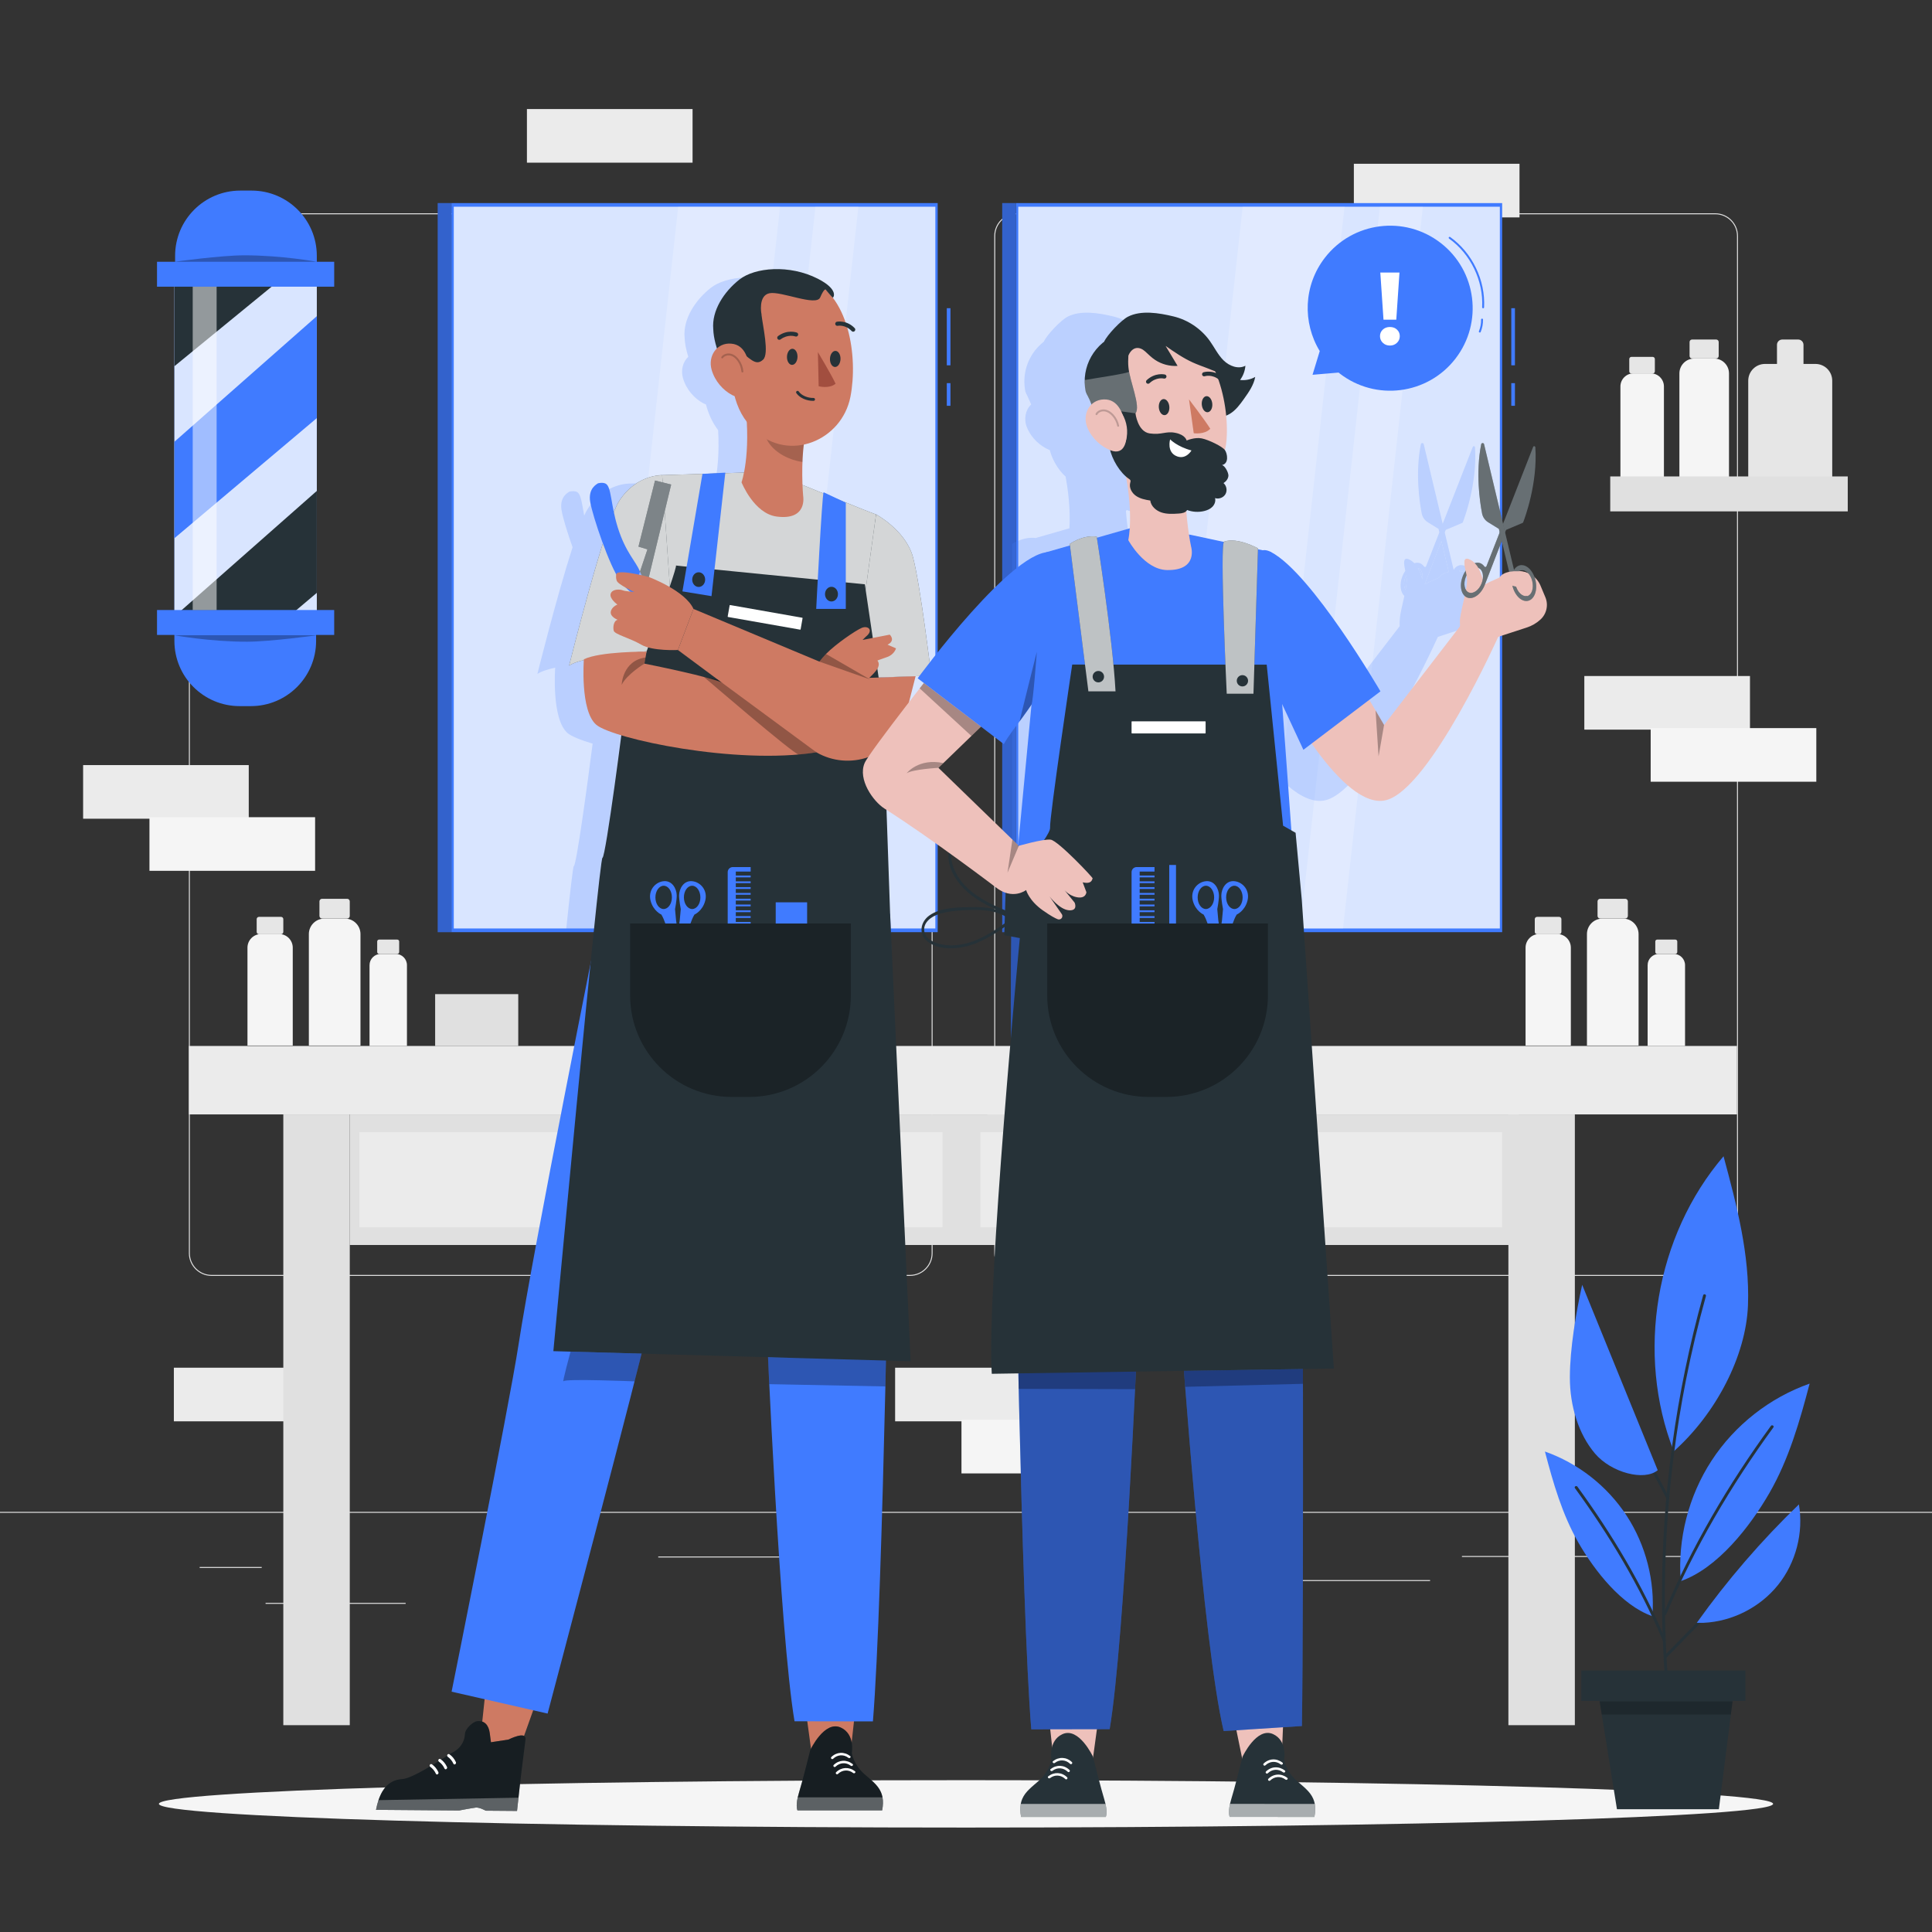 <?xml version="1.0" encoding="utf-8"?>
<!-- Generator: Adobe Illustrator 27.5.0, SVG Export Plug-In . SVG Version: 6.00 Build 0)  -->
<svg version="1.1" xmlns="http://www.w3.org/2000/svg" xmlns:xlink="http://www.w3.org/1999/xlink" x="0px" y="0px"
	 viewBox="0 0 500 500" style="enable-background:new 0 0 500 500;" xml:space="preserve">
<rect x="0" y="0" width="500" height="500" fill="#333333" stroke="none"/>
<g id="Background_complete">
	<g>
		<g>
			<g>
				<g>
					<g>
						<path style="fill:#E0E0E0;" d="M443.92,330.198H263.174c-3.232,0-5.862-2.63-5.862-5.862V61.062
							c0-3.232,2.63-5.862,5.862-5.862H443.92c3.232,0,5.862,2.629,5.862,5.862v263.273
							C449.783,327.568,447.153,330.198,443.92,330.198z M263.174,55.45c-3.095,0-5.612,2.518-5.612,5.612v263.273
							c0,3.095,2.518,5.612,5.612,5.612H443.92c3.095,0,5.612-2.518,5.612-5.612V61.062c0-3.094-2.518-5.612-5.612-5.612H263.174z"
							/>
					</g>
				</g>
				<g>
					<g>
						<path style="fill:#E0E0E0;" d="M235.493,330.198H54.746c-3.232,0-5.862-2.63-5.862-5.862V61.062
							c0-3.232,2.629-5.862,5.862-5.862h180.747c3.232,0,5.862,2.629,5.862,5.862v263.273
							C241.355,327.568,238.725,330.198,235.493,330.198z M54.746,55.45c-3.094,0-5.612,2.518-5.612,5.612v263.273
							c0,3.095,2.518,5.612,5.612,5.612h180.747c3.095,0,5.612-2.518,5.612-5.612V61.062c0-3.094-2.518-5.612-5.612-5.612H54.746z"
							/>
					</g>
				</g>
			</g>
			<g>
				<g>
					<rect x="0" y="391.267" style="fill:#E0E0E0;" width="500" height="0.25"/>
				</g>
			</g>
		</g>
		<rect x="51.672" y="405.531" style="fill:#E0E0E0;" width="16.06" height="0.25"/>
		<rect x="170.352" y="402.821" style="fill:#E0E0E0;" width="53.53" height="0.25"/>
		<rect x="68.732" y="414.821" style="fill:#E0E0E0;" width="36.25" height="0.25"/>
		<rect x="378.352" y="402.691" style="fill:#E0E0E0;" width="43.19" height="0.25"/>
		<rect x="430.452" y="402.691" style="fill:#E0E0E0;" width="6.33" height="0.25"/>
		<rect x="316.212" y="408.921" style="fill:#E0E0E0;" width="53.89" height="0.25"/>
	</g>
	<g>
		<path style="fill:#F5F5F5;" d="M424.016,270.593h-13.315l0,0v-28.848c0-2.217,1.797-4.013,4.013-4.013h5.335
			c2.216,0,4.013,1.797,4.013,4.013v28.848H424.016z"/>
		<path style="fill:#E6E6E6;" d="M420.617,237.719h-6.504c-0.372,0-0.673-0.301-0.673-0.673v-3.765c0-0.371,0.301-0.673,0.673-0.673
			h6.504c0.372,0,0.673,0.301,0.673,0.673v3.765C421.29,237.418,420.988,237.719,420.617,237.719z"/>
		<path style="fill:#F5F5F5;" d="M436.053,270.694h-9.649l0,0v-20.907c0-1.606,1.302-2.909,2.909-2.909h3.867
			c1.606,0,2.909,1.302,2.909,2.909v20.907H436.053z"/>
		<path style="fill:#E6E6E6;" d="M433.589,246.871h-4.713c-0.269,0-0.488-0.218-0.488-0.488v-2.729c0-0.269,0.218-0.488,0.488-0.488
			h4.713c0.269,0,0.488,0.218,0.488,0.488v2.729C434.077,246.652,433.859,246.871,433.589,246.871z"/>
		<g>
			<path style="fill:#F5F5F5;" d="M406.488,270.581h-11.674l0,0v-25.319c0-1.956,1.585-3.541,3.541-3.541h4.639
				c1.956,0,3.541,1.585,3.541,3.541v25.319H406.488z"/>
			<path style="fill:#E6E6E6;" d="M403.501,241.768h-5.713c-0.326,0-0.59-0.264-0.59-0.59v-3.305c0-0.326,0.264-0.59,0.59-0.59
				h5.713c0.326,0,0.59,0.264,0.59,0.59v3.305C404.092,241.504,403.827,241.768,403.501,241.768z"/>
		</g>
	</g>
	<g>
		<path style="fill:#F5F5F5;" d="M93.246,270.593H79.931l0,0v-28.848c0-2.217,1.797-4.013,4.013-4.013h5.335
			c2.216,0,4.013,1.797,4.013,4.013v28.848H93.246z"/>
		<path style="fill:#E6E6E6;" d="M89.847,237.719h-6.504c-0.372,0-0.673-0.301-0.673-0.673v-3.765c0-0.371,0.301-0.673,0.673-0.673
			h6.504c0.371,0,0.673,0.301,0.673,0.673v3.765C90.519,237.418,90.218,237.719,89.847,237.719z"/>
		<path style="fill:#F5F5F5;" d="M105.283,270.694h-9.649l0,0v-20.907c0-1.606,1.302-2.909,2.909-2.909h3.867
			c1.606,0,2.909,1.302,2.909,2.909v20.907H105.283z"/>
		<path style="fill:#E6E6E6;" d="M102.819,246.871h-4.713c-0.269,0-0.488-0.218-0.488-0.488v-2.729c0-0.269,0.218-0.488,0.488-0.488
			h4.713c0.269,0,0.488,0.218,0.488,0.488v2.729C103.307,246.652,103.089,246.871,102.819,246.871z"/>
		<g>
			<path style="fill:#F5F5F5;" d="M75.718,270.581H64.044l0,0v-25.319c0-1.956,1.585-3.541,3.541-3.541h4.639
				c1.956,0,3.541,1.585,3.541,3.541v25.319H75.718z"/>
			<path style="fill:#E6E6E6;" d="M72.731,241.768h-5.713c-0.326,0-0.59-0.264-0.59-0.59v-3.305c0-0.326,0.264-0.59,0.59-0.59h5.713
				c0.326,0,0.59,0.264,0.59,0.59v3.305C73.321,241.504,73.057,241.768,72.731,241.768z"/>
		</g>
		<rect x="112.614" y="257.278" style="fill:#E0E0E0;" width="21.509" height="13.417"/>
	</g>
	<g>
		<path style="fill:#F5F5F5;" d="M447.418,124.361h-12.792l0,0V96.645c0-2.13,1.726-3.856,3.856-3.856h5.126
			c2.129,0,3.856,1.726,3.856,3.856v27.715H447.418z"/>
		<path style="fill:#E6E6E6;" d="M444.152,92.778h-6.248c-0.357,0-0.646-0.289-0.646-0.646v-3.618c0-0.357,0.289-0.646,0.646-0.646
			h6.248c0.357,0,0.646,0.29,0.646,0.646v3.618C444.798,92.489,444.509,92.778,444.152,92.778z"/>
		<g>
			<path style="fill:#F5F5F5;" d="M430.578,124.349h-11.216l0,0v-24.325c0-1.879,1.523-3.402,3.402-3.402h4.457
				c1.879,0,3.402,1.523,3.402,3.402v24.325H430.578z"/>
			<path style="fill:#E6E6E6;" d="M427.709,96.668h-5.489c-0.313,0-0.567-0.254-0.567-0.567v-3.175c0-0.313,0.254-0.567,0.567-0.567
				h5.489c0.313,0,0.567,0.254,0.567,0.567v3.175C428.276,96.414,428.022,96.668,427.709,96.668z"/>
		</g>
		<path style="fill:#E6E6E6;" d="M474.17,124.361h-21.728l0,0V98.528c0-2.399,1.944-4.343,4.343-4.343h13.053
			c2.399,0,4.343,1.944,4.343,4.343v25.833H474.17z"/>
		<path style="fill:#E6E6E6;" d="M466.742,97.394h-6.861l0,0V89.24c0-0.758,0.614-1.372,1.372-1.372h4.117
			c0.758,0,1.372,0.614,1.372,1.372V97.394L466.742,97.394z"/>
		<rect x="416.729" y="123.299" style="fill:#E0E0E0;" width="61.469" height="9.045"/>
	</g>
	<g>
		<rect x="255.518" y="278.121" style="fill:#F5F5F5;" width="42.868" height="13.877"/>
	</g>
	<g>
		<rect x="21.51" y="198.007" style="fill:#EBEBEB;" width="42.868" height="13.877"/>
		<rect x="38.68" y="211.488" style="fill:#F5F5F5;" width="42.868" height="13.877"/>
	</g>
	<g>
		<rect x="410.023" y="174.952" style="fill:#EBEBEB;" width="42.868" height="13.877"/>
		<rect x="427.193" y="188.433" style="fill:#F5F5F5;" width="42.868" height="13.877"/>
	</g>
	<g>
		<rect x="231.657" y="353.961" style="fill:#EBEBEB;" width="42.868" height="13.877"/>
		<rect x="248.827" y="367.442" style="fill:#F5F5F5;" width="42.868" height="13.877"/>
	</g>
	<g>
		<rect x="44.994" y="353.961" style="fill:#EBEBEB;" width="42.868" height="13.877"/>
	</g>
	<g>
		<rect x="136.368" y="28.222" style="fill:#EBEBEB;" width="42.868" height="13.877"/>
	</g>
	<g>
		<rect x="350.379" y="42.385" style="fill:#EBEBEB;" width="42.868" height="13.877"/>
	</g>
	<rect x="48.884" y="270.694" style="fill:#EBEBEB;" width="400.648" height="17.714"/>
	<rect x="73.321" y="288.408" style="fill:#E0E0E0;" width="17.198" height="158.068"/>
	<rect x="390.372" y="288.408" style="fill:#E0E0E0;" width="17.198" height="158.068"/>
	<rect x="90.519" y="288.408" style="fill:#E0E0E0;" width="302.525" height="33.796"/>
	<rect x="92.997" y="293.008" style="fill:#EBEBEB;" width="150.94" height="24.596"/>
	<rect x="253.724" y="293.008" style="fill:#EBEBEB;" width="135.033" height="24.596"/>
</g>
<g id="Background_simple" style="display:none;">
	<g style="display:inline;">
		<path style="fill:#407BFF;" d="M418.689,252.897c-2.828-17.203-10.703-34.28-24.1-50.034
			c-15.791-18.568-41.251-38.424-77.181-36.679c-66.332,3.221-71.812,48.326-114.955,35.126
			c-48.869-14.952-107.981-13.637-128.589,30.71C34.72,316.251,205.403,438.746,307.488,418.567
			C371.042,406.005,433.704,344.242,418.689,252.897z"/>
		<path style="opacity:0.9;fill:#FFFFFF;" d="M418.689,252.897c-2.828-17.203-10.703-34.28-24.1-50.034
			c-15.791-18.568-41.251-38.424-77.181-36.679c-66.332,3.221-71.812,48.326-114.955,35.126
			c-48.869-14.952-107.981-13.637-128.589,30.71C34.72,316.251,205.403,438.746,307.488,418.567
			C371.042,406.005,433.704,344.242,418.689,252.897z"/>
	</g>
</g>
<g id="Shadow">
	<g>
		<g>
			<path style="fill:#F5F5F5;" d="M458.875,466.838c0,3.387-93.517,6.132-208.875,6.132s-208.875-2.745-208.875-6.132
				c0-3.387,93.516-6.132,208.875-6.132S458.875,463.451,458.875,466.838z"/>
		</g>
	</g>
</g>
<g id="Plant">
	<g>
		<g>
			<g>
				<path style="fill:#407BFF;" d="M446.052,299.24c-17.616,20.607-22.762,51.109-12.879,76.354
					c10.98-9.8,18.712-24.737,19.201-37.802C452.864,324.726,449.444,311.866,446.052,299.24z"/>
			</g>
			<g>
				<path style="fill:#407BFF;" d="M442.979,377.975c-5.978,9.159-8.839,20.312-8.008,31.218
					c9.523-3.316,17.919-14.073,22.952-22.811c5.033-8.738,7.848-18.552,10.408-28.306
					C458.014,361.706,448.956,368.816,442.979,377.975z"/>
			</g>
			<g>
				<g>
					<path style="fill:#263238;" d="M440.77,335.222c-7.087,25.468-10.694,51.888-10.661,78.326
						c0.009,7.475,0.313,14.947,0.897,22.398c0.038,0.478,0.788,0.482,0.75,0c-2.06-26.291-0.538-52.839,4.556-78.716
						c1.444-7.334,3.177-14.608,5.181-21.81C441.623,334.956,440.899,334.757,440.77,335.222L440.77,335.222z"/>
				</g>
			</g>
			<g>
				<g>
					<path style="fill:#263238;" d="M431.229,417.812c7.23-17.211,16.735-33.333,27.721-48.403c0.285-0.391-0.366-0.765-0.648-0.379
						c-11.028,15.128-20.539,31.307-27.797,48.582C430.319,418.057,431.044,418.251,431.229,417.812L431.229,417.812z"/>
				</g>
			</g>
			<g>
				<path style="fill:#407BFF;" d="M420.963,392.246c4.984,7.637,7.37,16.937,6.678,26.03c-7.941-2.765-14.941-11.734-19.138-19.02
					c-4.197-7.286-6.544-15.47-8.679-23.602C408.426,378.681,415.978,384.609,420.963,392.246z"/>
			</g>
			<g>
				<g>
					<path style="fill:#263238;" d="M431.014,424.299c-5.932-14.111-13.769-27.19-22.774-39.543
						c-0.282-0.386-0.933-0.012-0.648,0.379c8.963,12.296,16.794,25.317,22.698,39.364
						C430.475,424.937,431.201,424.744,431.014,424.299L431.014,424.299z"/>
				</g>
			</g>
			<g>
				<g>
					<path style="fill:#263238;" d="M431.289,428.998c11.206-11.529,22.648-22.825,33.854-34.355c0.337-0.346-0.193-0.877-0.53-0.53
						c-11.206,11.529-22.648,22.825-33.854,34.355C430.422,428.814,430.951,429.345,431.289,428.998L431.289,428.998z"/>
				</g>
			</g>
			<g>
				<path style="fill:#407BFF;" d="M465.555,389.338c-9.722,9.376-18.58,19.648-26.425,30.644l1.779,0
					c7.4-0.347,14.583-3.998,19.226-9.77C464.778,404.439,466.803,396.64,465.555,389.338z"/>
			</g>
			<g>
				<g>
					<g>
						<path style="fill:#263238;" d="M419.522,366.983c4.174,6.827,8.108,13.798,11.793,20.901c0.222,0.429,0.87,0.05,0.648-0.378
							c-3.685-7.103-7.618-14.074-11.792-20.901C419.918,366.194,419.27,366.57,419.522,366.983L419.522,366.983z"/>
					</g>
				</g>
				<g>
					<path style="fill:#407BFF;" d="M409.466,332.508c-1.592,7.161-3.171,16.473-3.187,23.93
						c-0.016,7.457,2.259,14.733,6.496,19.729c4.237,4.997,12.791,7.185,16.239,4.326L409.466,332.508z"/>
				</g>
			</g>
		</g>
		<rect x="409.248" y="432.318" style="fill:#263238;" width="42.471" height="7.871"/>
		<polygon style="fill:#263238;" points="444.84,468.23 418.468,468.23 413.675,438.385 448.626,438.385 		"/>
		<polygon style="opacity:0.2;" points="413.988,440.335 448.379,440.335 447.951,443.714 414.531,443.714 		"/>
	</g>
</g>
<g id="Mirror_2">
	<g>
		<g>
			<g id="freepik--Mirror--inject-2_00000129884905859828126260000017427637647726550174_">
				<rect x="391.12" y="99.159" style="fill:#407BFF;" width="0.945" height="5.858"/>
				<rect x="391.12" y="79.762" style="fill:#407BFF;" width="0.945" height="14.783"/>
				<rect x="262.917" y="52.559" style="fill:#407BFF;" width="125.84" height="188.684"/>
				<rect x="259.373" y="52.559" style="fill:#407BFF;" width="3.544" height="188.684"/>
				<rect x="259.373" y="52.559" style="opacity:0.2;enable-background:new    ;" width="3.544" height="188.684"/>
				<rect x="263.525" y="53.499" style="opacity:0.8;fill:#FFFFFF;enable-background:new    ;" width="124.632" height="186.788"/>
				<polygon style="opacity:0.2;fill:#FFFFFF;enable-background:new    ;" points="327.307,240.288 300.954,240.288 321.607,53.499 
					347.97,53.499 				"/>
				<polygon style="opacity:0.2;fill:#FFFFFF;enable-background:new    ;" points="347.582,240.288 336.466,240.288 357.129,53.499 
					368.245,53.499 				"/>
			</g>
		</g>
		<g style="opacity:0.2;">
			<path style="fill:#407BFF;" d="M367.012,147.001c-0.024-0.009-0.05-0.008-0.074-0.016c0.082,0.15,0.178,0.291,0.245,0.451
				l-0.005,0.004c0.382,0.749,0.691,1.583,0.927,2.453C368.314,148.543,367.914,147.35,367.012,147.001z"/>
			<path style="fill:#407BFF;" d="M368.686,151.251c0.906-0.531,1.539-0.787,1.539-0.787l2.232-1.001
				c0.472-0.769,1.384-1.228,2.482-1.455l-1.904-7.994L368.686,151.251z"/>
			<path style="fill:#407BFF;" d="M377.991,147.603c-0.17,0.04-0.324,0.118-0.469,0.214c0.796,0.011,1.576,0.179,2.299,0.487
				C379.272,147.739,378.613,147.456,377.991,147.603z"/>
			<path style="fill:#407BFF;" d="M363.93,148.897c-0.077,0.151-0.154,0.301-0.218,0.465c-0.488,1.251-0.43,2.514,0.054,3.299
				c0.171-0.959,0.286-1.875,0.287-2.683c-0.002-0.33-0.042-0.657-0.106-0.981C363.942,148.963,363.937,148.931,363.93,148.897z"/>
			<path style="fill:#407BFF;" d="M383.024,151.474c-0.358-0.823-0.879-1.523-1.504-2.088c-0.746-2.089-2.312-3.425-3.842-3.083
				c-0.633,0.172-1.165,0.599-1.47,1.179l-2.31-9.694l0.208-0.539c0.029-0.075,0.087-0.135,0.161-0.166l4.15-1.752
				c0.074-0.031,0.13-0.087,0.16-0.162c0.429-1.103,3.773-10.05,3.151-19.415c-0.021-0.317-0.457-0.388-0.573-0.092l-7.787,19.899
				l-4.909-20.603c-0.094-0.396-0.666-0.385-0.745,0.015c-1.454,7.384-0.373,14.791,0.222,17.893
				c0.182,0.949,0.749,1.778,1.57,2.286l2.783,1.721l0.214,0.899l-3.433,8.774c-0.089,0.227-0.397,0.267-0.533,0.066
				c-0.251-0.372-0.605-0.668-1.026-0.849c-0.458-0.185-0.96-0.161-1.466,0.001c-0.035-0.034-0.077-0.06-0.113-0.093
				c-0.476-0.473-1.009-0.836-1.621-1.009c0,0,0,0,0,0c-0.112-0.032-0.209-0.044-0.297-0.045c-0.031-0.001-0.056,0.006-0.084,0.009
				c-0.052,0.006-0.102,0.014-0.145,0.031c-0.03,0.011-0.057,0.026-0.083,0.043c-0.031,0.02-0.06,0.044-0.086,0.071
				c-0.025,0.025-0.049,0.051-0.07,0.082c-0.017,0.026-0.03,0.057-0.043,0.086c-0.078,0.165-0.115,0.384-0.117,0.646
				c0,0.004,0,0.007,0,0.011c0,0.093,0.004,0.192,0.01,0.295c0.001,0.012,0.001,0.025,0.002,0.037
				c0.008,0.105,0.018,0.213,0.032,0.325c0,0.003,0.001,0.006,0.001,0.01c0.057,0.454,0.156,0.957,0.261,1.458
				c-0.285,0.423-0.544,0.887-0.746,1.401c-0.809,2.065-0.553,4.139,0.507,5.104c-0.472,2.166-1.059,4.356-1.167,5.893
				c-0.069,0.612-0.086,1.255-0.039,1.931l-19.672,25.576c0,0-0.869-1.494-2.185-3.734l-0.016-0.027v0
				c-0.487-0.829-1.034-1.758-1.622-2.753l2.885-2.189c0,0-17.742-30.492-28.294-36.041c-0.841-0.442-1.543-0.572-2.132-0.458
				l-1.442-0.31l0.009-0.276c0,0-5.104-2.85-8.448-1.68c-0.03,0.011-0.058,0.061-0.084,0.124l-8.711-1.871l-0.449-0.048
				c-0.28-1.843-0.543-4.017-0.696-6.136c0.07-0.076,0.154-0.137,0.206-0.233c1.404,0.522,2.964,0.615,4.42,0.263
				c0.792-0.192,1.574-0.526,2.142-1.111c0.568-0.584,0.889-1.451,0.673-2.237c0.991,0.333,2.188-0.125,2.702-1.036
				c0.514-0.911,0.289-2.172-0.509-2.848c0.663-0.418,1.204-1.099,1.267-1.88c0.063-0.781-0.905-2.662-1.679-2.782
				c1.878-0.37,1.421-2.971,0.772-3.889c-0.001-0.001-0.003-0.003-0.003-0.004c0.206-0.838,0.355-1.703,0.424-2.598
				c0.148-1.94,0.124-4.087-0.091-6.312c0.316-0.13,0.627-0.274,0.924-0.449c1.567-0.927,2.669-2.454,3.725-3.938
				c1.231-1.73,2.495-3.536,2.867-5.627c-1.175,0.674-2.572,0.955-3.916,0.787c0.793-1.065,1.276-2.357,1.376-3.681
				c-1.835,0.976-4.176,0.078-5.652-1.384c-1.477-1.462-2.376-3.395-3.59-5.082c-2.245-3.121-5.634-5.399-9.372-6.298
				c-3.738-0.899-8.38-1.678-11.799,0.081c-1.695,0.872-5.37,4.702-6.135,6.448l0.008,0.011c-3.425,2.647-5.358,6.887-5.002,11.309
				c0.004,0.048,0.005,0.094,0.009,0.142c0.044,0.48,0.106,0.961,0.205,1.442v0c0.132,0.364,0.305,0.739,0.513,1.122
				c0.465,1.026,0.918,2.044,0.953,2.122c0.014,0.035,0.027,0.068,0.041,0.103c-1.486,1.423-1.978,3.787-1.088,5.957
				c1.173,2.861,3.543,4.908,5.91,5.87c0.61,2.408,2.173,5.155,4.083,6.827c1.131,6.137,1.165,10.678,0.983,13.411l-8.748,2.505
				c-2.61-0.354-5.021,0.884-6.068,1.529v99.732h59.865l-0.519-7.585l-1.604-17.386l-1.091-0.62l-2.378-32.648l5.487,11.787
				l2.129-1.615c5.586,7.941,13.141,16.297,19.362,14.622c10.782-2.903,27.178-38.391,28.931-42.244
				c0.013-0.004,0.027-0.006,0.041-0.011l7.323-2.389c1.32-0.423,2.533-1.126,3.555-2.062c1.628-1.484,2.131-3.839,1.251-5.859
				L383.024,151.474z M363.767,152.661c-0.484-0.785-0.542-2.049-0.054-3.299c0.064-0.163,0.141-0.314,0.218-0.465
				c0.006,0.035,0.011,0.066,0.017,0.1c0.064,0.323,0.104,0.651,0.106,0.981C364.053,150.786,363.938,151.702,363.767,152.661z
				 M368.105,149.892c-0.237-0.87-0.545-1.704-0.927-2.453l0.005-0.004c-0.066-0.16-0.163-0.3-0.245-0.451
				c0.024,0.008,0.05,0.007,0.074,0.016C367.914,147.35,368.314,148.543,368.105,149.892z M372.458,149.463l-2.232,1.001
				c0,0-0.633,0.256-1.539,0.787l4.349-11.237l1.904,7.994C373.842,148.235,372.93,148.694,372.458,149.463z M377.523,147.816
				c0.145-0.096,0.299-0.173,0.469-0.214c0.622-0.147,1.281,0.137,1.831,0.701C379.099,147.995,378.319,147.827,377.523,147.816z"/>
		</g>
	</g>
</g>
<g id="Mirror_1">
	<g>
		<g>
			<g id="freepik--Mirror--inject-2">
				<rect x="245.032" y="99.159" style="fill:#407BFF;" width="0.945" height="5.858"/>
				<rect x="245.032" y="79.762" style="fill:#407BFF;" width="0.945" height="14.783"/>
				<rect x="116.829" y="52.559" style="fill:#407BFF;" width="125.84" height="188.684"/>
				<rect x="113.285" y="52.559" style="fill:#407BFF;" width="3.544" height="188.684"/>
				<rect x="113.285" y="52.559" style="opacity:0.2;enable-background:new    ;" width="3.544" height="188.684"/>
				<rect x="117.437" y="53.499" style="opacity:0.8;fill:#FFFFFF;enable-background:new    ;" width="124.632" height="186.788"/>
				<polygon style="opacity:0.2;fill:#FFFFFF;enable-background:new    ;" points="181.219,240.288 154.866,240.288 175.519,53.499 
					201.882,53.499 				"/>
				<polygon style="opacity:0.2;fill:#FFFFFF;enable-background:new    ;" points="201.494,240.288 190.378,240.288 211.041,53.499 
					222.157,53.499 				"/>
			</g>
		</g>
		<g>
			<path style="fill:none;" d="M219.977,177.499l9.564-0.332l-0.182,0.714c0.194-0.249,0.386-0.494,0.571-0.731l-9.957,0.318
				L219.977,177.499z"/>
			<path style="fill:none;" d="M206.238,77.092c0,0-0.008-0.006-0.023-0.011c0.022,0.021,0.044,0.041,0.066,0.062
				C206.256,77.113,206.238,77.092,206.238,77.092z"/>
			<path style="opacity:0.2;fill:#407BFF;" d="M222.083,213.835l11.659-41.544c0,0-0.234,0.297-0.634,0.805
				c-0.899-7.093-2.856-21.764-4.289-26.885c-1.917-6.854-9.509-10.933-9.509-10.933c-0.051,0.053-4.094-1.558-8.418-3.303
				l-5.161-2.421c-0.02,0.037-0.042,0.141-0.066,0.304c-2.932-1.191-5.171-2.105-5.171-2.105l-0.224-0.05
				c-0.077-1.994-0.092-4.406,0.019-6.72c0.008-0.112,0.014-0.218,0.014-0.312c0.058-1.08,0.144-2.132,0.265-3.1
				c0.006-0.041,0.011-0.081,0.017-0.122c0.011-0.082,0.023-0.16,0.035-0.241c5.748-1.215,10.79-5.867,12.059-12.371
				c1.004-5.143,0.931-11.916-0.82-17.884c0.378,0.207,0.768,0.489,1.147,0.884c0.129,0.135,0.312,0.187,0.484,0.154
				c0.101-0.019,0.197-0.066,0.276-0.144c0.215-0.208,0.223-0.55,0.018-0.764c-0.781-0.814-1.616-1.25-2.357-1.479
				c-0.813-2.358-1.906-4.554-3.324-6.425c0.001,0.001,0.004,0.003,0.005,0.004c0.168,0.064,1.663-2.066-3.855-4.884
				c-7.351-3.753-16.319-2.949-20.32,0.213c-4.001,3.162-7.192,8.04-6.756,12.851c0.05,1.538,0.405,3.234,0.953,4.97
				c-1.374,1.291-1.973,3.394-1.392,5.47c0.847,3.028,3.02,5.369,5.301,6.583c0.231,0.123,0.451,0.216,0.664,0.29
				c0.667,2.48,1.627,4.652,3.15,6.641c0.346,6.208-0.22,10.617-0.724,13.142l-4.849,0.151l0.015-0.131l-5.916,0.315l-11.222,0.349
				c0,0-6.482-0.322-11.023,6.506c-0.287,0.432-0.604,1.038-0.943,1.781c-0.614-3.278-0.831-5.584-1.879-6.115
				c-0.812-0.411-1.992-0.069-1.992-0.069c-0.257,0.23-2.594,1.241-1.979,4.859c0.293,1.723,1.43,5.562,2.842,9.523
				c-4.165,12.895-9.104,32.791-9.104,32.791c0.88-0.622,2.539-1.165,4.611-1.638c-0.005,0.06-1.022,13.398,3.237,16.967
				c0.943,0.79,3.232,1.742,6.448,2.709c-1.343,10.532-4.235,31.695-4.876,31.695c-0.189,0-0.93,6.406-1.968,16.347h76.5
				l-0.085-1.851L222.083,213.835z M206.238,77.092c0,0,0.018,0.021,0.042,0.051c-0.022-0.021-0.044-0.041-0.065-0.062
				C206.23,77.085,206.238,77.092,206.238,77.092z"/>
		</g>
	</g>
</g>
<g id="Barber_Shop_Pole">
	<g>
		<g>
			<rect x="45.134" y="70.969" style="fill:#407BFF;" width="36.856" height="88.658"/>
			<rect x="45.134" y="70.969" style="opacity:0.8;fill:#FFFFFF;" width="36.856" height="88.658"/>
			<polygon style="fill:#263238;" points="61.551,55.334 45.134,69.813 45.134,94.78 81.523,65.002 			"/>
			<rect x="40.634" y="67.745" style="fill:#407BFF;" width="45.856" height="6.449"/>
			<path style="fill:#407BFF;" d="M81.99,70.969H45.318V66.2c0-9.32,7.556-16.876,16.876-16.876h2.921
				c9.32,0,16.876,7.556,16.876,16.876V70.969z"/>
			<polygon style="fill:#407BFF;" points="81.99,81.825 45.134,114.33 45.134,139.298 81.99,108.206 			"/>
			<polygon style="fill:#263238;" points="45.134,159.555 45.379,164.14 67.878,165.336 81.99,153.431 81.99,127.05 			"/>
			<g>
				
					<rect x="40.634" y="157.873" transform="matrix(-1 -1.224647e-16 1.224647e-16 -1 127.124 322.194)" style="fill:#407BFF;" width="45.856" height="6.449"/>
				<path style="fill:#407BFF;" d="M45.134,161.097h36.673v4.77c0,9.32-7.556,16.876-16.876,16.876H62.01
					c-9.32,0-16.876-7.556-16.876-16.876V161.097z"/>
			</g>
			<path style="opacity:0.3;" d="M45.134,164.406H81.99c0,0-11.999,1.663-18.029,1.67C54.275,166.089,45.134,164.406,45.134,164.406
				z"/>
			<path style="opacity:0.3;" d="M81.99,67.745H45.134c0,0,11.998-1.663,18.029-1.67C72.849,66.063,81.99,67.745,81.99,67.745z"/>
			<rect x="49.876" y="74.194" style="opacity:0.5;fill:#FFFFFF;" width="6.186" height="83.679"/>
		</g>
	</g>
</g>
<g id="Speech_Bubble">
	<g>
		<g>
			<g>
				<g>
					<path style="fill:#407BFF;" d="M372.84,62.874c-9.328-7.218-22.74-5.507-29.957,3.82c-5.572,7.201-5.802,16.826-1.335,24.166
						l-1.866,6.136l6.752-0.576c0.093,0.074,0.174,0.158,0.269,0.231c9.327,7.218,22.74,5.507,29.957-3.82
						C383.878,83.503,382.168,70.091,372.84,62.874z"/>
					
						<path style="fill:none;stroke:#407BFF;stroke-width:0.5;stroke-linecap:round;stroke-linejoin:round;stroke-miterlimit:10;" d="
						M375.166,61.545c5.648,4.038,9.029,11.056,8.665,17.99"/>
					
						<path style="fill:none;stroke:#407BFF;stroke-width:0.5;stroke-linecap:round;stroke-linejoin:round;stroke-miterlimit:10;" d="
						M383.552,82.709c0.023,1.059-0.175,2.122-0.579,3.101"/>
				</g>
			</g>
		</g>
		<g>
			<path style="fill:#FFFFFF;" d="M357.876,88.721c-0.489-0.471-0.734-1.044-0.734-1.721c0-0.676,0.24-1.241,0.721-1.694
				c0.48-0.454,1.094-0.68,1.841-0.68s1.361,0.227,1.841,0.68c0.48,0.454,0.72,1.018,0.72,1.694c0,0.676-0.245,1.25-0.734,1.721
				c-0.489,0.472-1.098,0.707-1.827,0.707C358.974,89.428,358.365,89.193,357.876,88.721z M357.223,70.54h4.962l-0.827,12.192
				h-3.308L357.223,70.54z"/>
		</g>
	</g>
</g>
<g id="Character_1">
	<g>
		<g>
			<g>
				<g>
					<g>
						<polygon style="fill:#CE7A63;" points="142.695,429.424 132.842,457.048 123.912,454.05 126.993,424.893 						"/>
					</g>
				</g>
			</g>
		</g>
		<g>
			<g>
				<g>
					<g>
						<g>
							<g>
								<g>
									<g>
										<g>
											<g>
												<g>
													<g>
														<path style="fill:#263238;" d="M133.805,468.669l-8.097-0.063c0,0-1.631-0.917-2.593-0.804
															c-0.959,0.115-4.299,0.749-4.299,0.749l-21.502-0.168c0.178-0.935,0.397-1.767,0.644-2.504
															c0.301-0.899,0.649-1.66,1.034-2.303c1.349-2.248,3.172-3.037,5.15-3.151c3.012-0.173,12.535-6.668,12.535-6.668
															s3.446-1.222,3.66-5.022c0.081-1.425,2.119-3.148,3.084-3.284c1.968-0.28,3.053,1.023,3.324,3.067l0.313,2.375
															l4.547-0.699c0,0,4.638-2.379,4.396-0.035c-0.138,1.338-0.958,7.297-1.479,12.024
															c-0.122,1.102-0.236,2.145-0.337,3.059l-0.002,0.001C133.961,467.274,133.805,468.669,133.805,468.669z"/>
													</g>
												</g>
											</g>
										</g>
									</g>
								</g>
								<g style="opacity:0.4;">
									<g>
										<g>
											<g>
												<g>
													<g>
														<path d="M133.805,468.669l-8.097-0.063c0,0-1.631-0.917-2.593-0.804c-0.959,0.115-4.299,0.749-4.299,0.749
															l-21.502-0.168c0.178-0.935,0.397-1.767,0.644-2.504c0.301-0.899,0.649-1.66,1.034-2.303
															c1.349-2.248,3.172-3.037,5.15-3.151c3.012-0.173,12.535-6.668,12.535-6.668s3.446-1.222,3.66-5.022
															c0.081-1.425,2.119-3.148,3.084-3.284c1.968-0.28,3.053,1.023,3.324,3.067l0.313,2.375l4.547-0.699
															c0,0,4.638-2.379,4.396-0.035c-0.138,1.338-0.958,7.297-1.479,12.024c-0.122,1.102-0.236,2.145-0.337,3.059
															l-0.002,0.001C133.961,467.274,133.805,468.669,133.805,468.669z"/>
													</g>
												</g>
											</g>
										</g>
									</g>
								</g>
								<g style="opacity:0.3;">
									<path style="fill:#FFFFFF;" d="M97.315,468.383l21.502,0.168c0,0,3.34-0.634,4.299-0.749
										c0.962-0.113,2.593,0.804,2.593,0.804l8.097,0.063c0,0,0.156-1.395,0.379-3.426l-36.225,0.635
										C97.712,466.617,97.493,467.448,97.315,468.383z"/>
								</g>
								<g>
									<g>
										<g>
											<g>
												<path style="fill:#FFFFFF;" d="M111.309,456.648c0.13-0.131,0.33-0.144,0.481-0.038
													c0.689,0.483,1.266,1.162,1.656,2.011c0.205,0.448-0.425,0.873-0.632,0.421c-0.346-0.755-0.851-1.355-1.453-1.779
													c-0.201-0.142-0.232-0.435-0.057-0.61C111.305,456.652,111.307,456.65,111.309,456.648z"/>
											</g>
										</g>
									</g>
								</g>
								<g>
									<g>
										<g>
											<g>
												<path style="fill:#FFFFFF;" d="M113.542,455.306c0.13-0.131,0.33-0.143,0.481-0.038
													c0.689,0.483,1.266,1.162,1.656,2.012c0.205,0.448-0.425,0.873-0.632,0.421c-0.346-0.755-0.851-1.355-1.453-1.779
													c-0.201-0.142-0.232-0.435-0.057-0.61C113.538,455.309,113.54,455.307,113.542,455.306z"/>
											</g>
										</g>
									</g>
								</g>
								<g>
									<g>
										<g>
											<g>
												<path style="fill:#FFFFFF;" d="M115.844,454.054c0.13-0.131,0.331-0.144,0.481-0.038
													c0.689,0.483,1.266,1.163,1.655,2.012c0.205,0.448-0.425,0.873-0.632,0.421c-0.346-0.755-0.851-1.355-1.453-1.779
													c-0.201-0.142-0.232-0.435-0.058-0.61C115.84,454.057,115.842,454.056,115.844,454.054z"/>
											</g>
										</g>
									</g>
								</g>
							</g>
						</g>
					</g>
				</g>
			</g>
		</g>
		<g>
			<g>
				<g>
					<g>
						<g>
							<polygon style="fill:#CE7A63;" points="206.065,424.504 210.162,454.566 219.959,455.061 223.132,426.08 							"/>
						</g>
					</g>
				</g>
			</g>
			<g>
				<g>
					<g>
						<path style="fill:#263238;" d="M228.301,468.523h-21.914c0,0-0.478-0.92,0.068-3.371c0.083-0.382,0.192-0.801,0.334-1.259
							c0.008-0.023,0.013-0.046,0.02-0.069c0.205-0.678,0.44-1.512,0.69-2.412c1.004-3.669,2.185-8.463,2.185-8.463
							s3.646-7.806,7.911-5.856c3.742,1.709,2.855,6.602,2.855,6.602s0.367,2.872,3.204,5.406c1.755,1.565,3.499,2.777,4.339,4.723
							c0.157,0.364,0.281,0.751,0.369,1.171c0.01,0.051,0.02,0.104,0.028,0.157C228.564,466.09,228.554,467.19,228.301,468.523z"/>
					</g>
				</g>
			</g>
			<g style="opacity:0.4;">
				<g>
					<g>
						<path d="M228.301,468.523h-21.914c0,0-0.478-0.92,0.068-3.371c0.083-0.382,0.192-0.801,0.334-1.259
							c0.008-0.023,0.013-0.046,0.02-0.069c0.205-0.678,0.44-1.512,0.69-2.412c1.004-3.669,2.185-8.463,2.185-8.463
							s3.646-7.806,7.911-5.856c3.742,1.709,2.855,6.602,2.855,6.602s0.367,2.872,3.204,5.406c1.755,1.565,3.499,2.777,4.339,4.723
							c0.157,0.364,0.281,0.751,0.369,1.171c0.01,0.051,0.02,0.104,0.028,0.157C228.564,466.09,228.554,467.19,228.301,468.523z"/>
					</g>
				</g>
			</g>
			<g style="opacity:0.3;">
				<path style="fill:#FFFFFF;" d="M206.455,465.152c-0.546,2.45-0.068,3.371-0.068,3.371h21.914
					c0.253-1.332,0.263-2.432,0.089-3.371H206.455z"/>
			</g>
			<g>
				<g>
					<g>
						<g>
							<path style="fill:#FFFFFF;" d="M219.568,454.924c-1.233-0.96-2.85-0.836-3.958,0.245c-0.298,0.291-0.756-0.166-0.457-0.457
								c1.384-1.349,3.359-1.425,4.873-0.245C220.353,454.723,219.892,455.178,219.568,454.924L219.568,454.924z"/>
						</g>
					</g>
				</g>
			</g>
			<g>
				<g>
					<g>
						<g>
							<path style="fill:#FFFFFF;" d="M220.186,456.971c-1.233-0.96-2.85-0.836-3.958,0.246c-0.298,0.291-0.756-0.166-0.457-0.457
								c1.384-1.349,3.359-1.425,4.873-0.245C220.972,456.769,220.511,457.224,220.186,456.971L220.186,456.971z"/>
						</g>
					</g>
				</g>
			</g>
			<g>
				<g>
					<g>
						<g>
							<path style="fill:#FFFFFF;" d="M220.808,458.853c-1.233-0.96-2.85-0.836-3.958,0.245c-0.298,0.291-0.756-0.166-0.457-0.457
								c1.384-1.35,3.359-1.425,4.873-0.246C221.593,458.651,221.132,459.106,220.808,458.853L220.808,458.853z"/>
						</g>
					</g>
				</g>
			</g>
		</g>
		<g>
			<g>
				<g>
					<path style="fill:#407BFF;" d="M155.021,238.4c0,0-17.006,84.723-20.837,109.673c-2.505,16.309-17.312,89.732-17.312,89.732
						l24.846,5.667c0,0,24.506-92.427,26.274-101.31c1.767-8.883,23.926-72.911,23.926-72.911l-3.939-34.087L155.021,238.4z"/>
				</g>
				<g>
					<g>
						<g>
							<g>
								<g>
									<g>
										<path style="fill:#407BFF;" d="M229.608,307.171c2.567-22.65,0.755-70.679,0.755-70.679l-45.511-2.274
											c0,0,6.467,46.488,12.075,70.386L229.608,307.171z"/>
									</g>
								</g>
							</g>
						</g>
					</g>
				</g>
				<g style="opacity:0.2;">
					<path d="M191.636,246.378c-0.502,7.694-0.991,15.4-1.493,23.094c-0.024,0.497-0.764,0.497-0.741,0
						c0.263-3.946,0.514-7.905,0.764-11.863c-1.828,1.464-3.966-0.31-4.563-2.271c-0.98-3.177-0.609-6.949,0.155-10.126
						c0.119-0.484,0.836-0.273,0.717,0.199c-0.538,2.234-0.765,4.517-0.609,6.813c0.072,1.166,0.179,2.507,0.705,3.574
						c0.585,1.191,2.067,2.197,3.249,1.117c0.131-0.112,0.275-0.124,0.394-0.062c0.227-3.487,0.454-6.987,0.681-10.474
						C190.92,245.882,191.66,245.882,191.636,246.378z"/>
				</g>
				<g>
					<g>
						<g>
							<g style="opacity:0.2;">
								<path d="M213.417,247.689c-0.105,10.2,7.453,18.741,17.227,19.543c0.469,0.038,0.466-0.721,0-0.759
									c-9.379-0.769-16.597-9.023-16.497-18.784C214.152,247.2,213.422,247.2,213.417,247.689L213.417,247.689z"/>
							</g>
						</g>
					</g>
				</g>
				<g>
					<g>
						<g>
							<path style="fill:#407BFF;" d="M205.625,445.464l20.284,0.036c2.678-32.51,4.396-146.7,4.396-146.7l-38.387-21.187
								c0,0,4.667,49.626,6.499,66.092C198.416,343.705,201.753,422.564,205.625,445.464z"/>
						</g>
					</g>
				</g>
			</g>
			<polygon style="opacity:0.3;" points="198.755,351.249 199.087,358.219 229.138,358.809 229.31,351.249 			"/>
			<path style="opacity:0.3;" d="M147.657,349.805c0,0-2.279,8.351-1.814,7.653c0.465-0.698,18.383,0.041,18.383,0.041l1.815-7.175
				L147.657,349.805z"/>
		</g>
		<g>
			<path style="fill:#263238;" d="M166.795,129.492l3.574-6.5l22.794-0.709l14.746,3.312c0,0,18.707,7.641,18.816,7.526l-5.01,48.21
				l-2.301,28.994l-56.429-3.261L166.795,129.492z"/>
			<path style="opacity:0.8;fill:#FFFFFF;" d="M166.795,129.492l3.574-6.5l22.794-0.709l14.746,3.312c0,0,18.707,7.641,18.816,7.526
				l-5.01,48.21l-2.301,28.994l-56.429-3.261L166.795,129.492z"/>
			<path style="fill:#263238;" d="M147.289,172.263c0,0,9.165-36.921,13.055-42.771c4.541-6.828,11.023-6.506,11.023-6.506
				l3.116,45.05C174.483,168.036,151.603,169.21,147.289,172.263z"/>
			<path style="opacity:0.8;fill:#FFFFFF;" d="M147.289,172.263c0,0,9.165-36.921,13.055-42.771
				c4.541-6.828,11.023-6.506,11.023-6.506l3.116,45.05C174.483,168.036,151.603,169.21,147.289,172.263z"/>
			<path style="fill:#263238;" d="M226.726,133.122c0,0,7.592,4.079,9.509,10.933c1.917,6.854,4.776,30.821,4.776,30.821
				l-20.145,0.643L226.726,133.122z"/>
			<path style="opacity:0.8;fill:#FFFFFF;" d="M226.726,133.122c0,0,7.592,4.079,9.509,10.933
				c1.917,6.854,4.776,30.821,4.776,30.821l-20.145,0.643L226.726,133.122z"/>
		</g>
		<g>
			<path style="fill:#263238;" d="M161.48,184.507c0.006,0.954-4.722,37.489-5.565,37.489c-0.843,0-12.706,127.683-12.706,127.683
				l92.457,2.614l-5.303-115.801l-1.869-53.722l-4.675-31.555c0,0-49.713-4.871-48.901-4.871
				C175.73,146.345,161.48,184.507,161.48,184.507z"/>
			<polygon style="fill:#407BFF;" points="181.794,122.637 176.614,153.05 184.14,154.281 187.711,122.323 			"/>
			<path style="fill:#407BFF;" d="M213.147,127.398c-0.41,0.777-1.914,30.192-1.914,30.192h7.658v-27.498L213.147,127.398z"/>
			<g>
				<path style="fill:#407BFF;" d="M174.699,235.284c0,0,0.464-2.396,0.435-3.602c-0.039-1.663-1.155-3.84-3.365-3.632
					c-2.21,0.208-4.1,2.389-3.396,5.073c0.705,2.684,2.785,3.567,2.785,3.567c0.407,0.667,0.757,1.513,1.035,2.316l2.89-0.008
					l-0.118-0.815L174.699,235.284z M171.736,235.255c-1.178-0.007-2.126-1.361-2.116-3.024c0.01-1.663,0.973-3.006,2.151-2.999
					c1.178,0.007,2.126,1.361,2.116,3.024C173.877,233.919,172.914,235.262,171.736,235.255z"/>
				<path style="fill:#407BFF;" d="M175.916,238.182l-0.118,0.815l2.89,0.008c0.279-0.804,0.628-1.649,1.035-2.316
					c0,0,2.08-0.883,2.785-3.567s-1.186-4.865-3.396-5.073c-2.209-0.208-3.325,1.969-3.365,3.632
					c-0.029,1.206,0.435,3.602,0.435,3.602L175.916,238.182z M176.994,232.256c-0.01-1.663,0.938-3.017,2.116-3.024
					c1.178-0.007,2.142,1.336,2.151,2.999c0.01,1.663-0.938,3.017-2.116,3.024C177.967,235.262,177.004,233.919,176.994,232.256z"/>
			</g>
			<path style="opacity:0.3;" d="M193.912,283.887h-4.549c-14.518,0-26.287-11.769-26.287-26.287v-18.595h57.123V257.6
				C220.198,272.118,208.429,283.887,193.912,283.887z"/>
			<path style="fill:#263238;" d="M182.494,150.003c0,1.05-0.75,1.901-1.675,1.901c-0.925,0-1.675-0.851-1.675-1.901
				c0-1.05,0.75-1.901,1.675-1.901C181.744,148.102,182.494,148.953,182.494,150.003z"/>
			<ellipse style="fill:#263238;" cx="215.186" cy="153.761" rx="1.675" ry="1.901"/>
			<path style="fill:#FFFFFF;" d="M207.076,162.956l-18.665-3.285c-0.058-0.01-0.096-0.065-0.086-0.123l0.506-2.878
				c0.01-0.058,0.065-0.096,0.123-0.086l18.665,3.285c0.058,0.01,0.096,0.065,0.086,0.123l-0.506,2.878
				C207.188,162.928,207.133,162.967,207.076,162.956z"/>
			<path style="fill:#407BFF;" d="M190.425,238.593v-1.029h3.845v-0.471h-3.845v-1.029h3.845v-0.471h-3.845v-1.029h3.845v-0.471
				h-3.845v-1.029h3.845v-0.471h-3.845v-1.029h3.845v-0.471h-3.845v-1.029h3.845v-0.471h-3.845v-1.029h3.845v-0.471h-3.845v-1.029
				h3.845v-0.471h-3.845v-1.029h3.845v-1.168h-4.626c-0.727,0-1.316,0.589-1.316,1.316v13.297h5.942v-0.412H190.425z"/>
			<rect x="200.754" y="233.52" style="fill:#407BFF;" width="8.128" height="5.485"/>
		</g>
		<line style="fill:#407BFF;" x1="182.593" y1="121.45" x2="182.593" y2="121.45"/>
		<g>
			<path style="fill:#263238;" d="M164.155,152.165c0.18-0.316,3.403-9.994,3.403-9.994l-2.324-0.699l4.286-17.114l4.178,1.046
				l-6.655,27.572L164.155,152.165z"/>
			<path style="fill:#407BFF;" d="M154.736,125.09c-0.257,0.23-2.594,1.241-1.979,4.859c0.615,3.618,4.95,16.565,7.752,20.385
				c2.803,3.821,5.915,5.202,6.534,2.642c0.618-2.56-0.331-2.291-1.417-5.043c-1.085-2.752-3.659-4.816-5.739-11.4
				c-1.878-5.945-1.613-10.591-3.159-11.375C155.916,124.747,154.736,125.09,154.736,125.09z"/>
			<path style="opacity:0.4;fill:#FFFFFF;" d="M164.155,152.165c0.18-0.316,3.403-9.994,3.403-9.994l-2.324-0.699l4.286-17.114
				l4.178,1.046l-6.655,27.572L164.155,152.165z"/>
			<path style="fill:#CE7A63;" d="M222.32,175.519l-42.845-17.929l-4.033,10.632c0,0,22.577,16.774,34.327,25.481
				c7.953,5.893,19.528,3.288,23.719-5.68c0.124-0.266,0.242-0.536,0.353-0.81l3.116-12.203L222.32,175.519z"/>
			<path style="fill:#CE7A63;" d="M159.52,148.478c0.858-1.202,8.41,0.858,8.41,0.858s9.361,3.463,11.546,8.254l-4.033,10.632
				c0,0-6.569,0.337-9.486-1.379c-2.918-1.716-6.865-2.66-7.123-3.604c-0.257-0.944,0-2.66,1.03-2.832c0,0-1.974-0.739-1.802-2.043
				c0.172-1.304,1.716-1.904,1.716-1.904s-2.167-1.545-1.727-2.832c0.44-1.287,2.499-1.116,3.1-0.858
				c0.601,0.257,3.004,0.429,3.004,0.429s-4.205-1.888-4.548-2.918C159.262,149.251,159.52,148.478,159.52,148.478z"/>
		</g>
		<g>
			<path style="fill:#CE7A63;" d="M191.907,124.815c0,0,2.525-6.983,0.952-20.349c0.003-0.013,0.724-0.2,0.727-0.213
				c-0.212-1.868-0.48-3.606-0.754-5.119c-0.005-0.043-0.002-0.057-0.002-0.057l15.645,13.682
				c-1.088,4.009-0.937,12.131-0.618,15.603c0,0,1.198,6.392-6.86,5.321C195.108,132.9,191.907,124.815,191.907,124.815z"/>
			<g>
				<g style="opacity:0.2;">
					<g>
						<path d="M198.988,114.641c1.826,2.659,5.332,4.447,8.684,4.911c-0.014-0.305,0.048-0.753,0.047-1.055
							c-0.002-0.475,0.086-1.19,0.117-1.685c0.043-0.607,0.11-1.265,0.214-1.887c0.058-0.245,0.153-0.197,0.212-0.442l0.119-0.503
							l-9.773-4.644C197.712,109.843,197.517,112.483,198.988,114.641z"/>
					</g>
				</g>
				<g>
					<g>
						<path style="fill:#CE7A63;" d="M188.131,88.059c-1.162-11.211,9.505-20.162,20.529-16.21
							c11.189,4.011,13.423,20.631,11.433,30.831c-2.211,11.332-15.869,17.061-24.772,8.741
							C189.403,105.89,189.293,99.27,188.131,88.059L188.131,88.059z"/>
					</g>
				</g>
				<path style="fill:#263238;" d="M197.042,81.206c-1.577-2.941-5.874-3.466-9.141-1.807c-1.007,0.508-3.339,2.907-3.309,5.806
					c0.152,4.622,3.01,10.664,5.82,14.973c-0.21-0.581-0.387-1.205-0.542-1.885c-0.517-2.27-1.119-5.413-1.682-9.183
					c0.879,0.13,1.488,0.446,2.031,0.821c3.957,2.728,5.25,5.003,7.267,3.151C199.135,91.563,197.416,84.504,197.042,81.206z"/>
			</g>
			<path style="fill:#CE7A63;" d="M184.153,95.646c0.847,3.028,3.02,5.369,5.301,6.583c3.43,1.826,4.835-1.941,4.609-5.623
				c-0.204-3.314-1.055-7.369-4.848-7.674C185.479,88.63,183.185,92.184,184.153,95.646z"/>
			<path style="fill:#263238;" d="M203.666,92.323c-0.032,1.151,0.552,2.095,1.306,2.109c0.753,0.014,1.391-0.908,1.423-2.059
				c0.033-1.151-0.552-2.095-1.305-2.109C204.336,90.25,203.698,91.172,203.666,92.323z"/>
			<path style="fill:#263238;" d="M214.794,92.868c-0.033,1.151,0.552,2.095,1.305,2.109c0.754,0.014,1.391-0.908,1.424-2.059
				c0.033-1.151-0.552-2.095-1.305-2.109C215.464,90.796,214.826,91.717,214.794,92.868z"/>
			<path style="fill:#A24E3F;" d="M211.668,91.117c0,0,3.482,5.821,4.584,8.182c-1.643,1.402-4.383,0.657-4.383,0.657
				L211.668,91.117z"/>
			<path style="fill:#263238;" d="M201.459,87.898c0.172,0.076,0.379,0.06,0.543-0.061c1.899-1.397,3.652-0.825,3.834-0.762
				c0.279,0.102,0.591-0.04,0.696-0.318c0.105-0.278-0.038-0.587-0.315-0.689c-0.098-0.037-2.443-0.867-4.855,0.908
				c-0.241,0.177-0.293,0.513-0.116,0.751C201.303,87.805,201.377,87.862,201.459,87.898z"/>
			
				<path style="opacity:0.2;fill:none;stroke:#000000;stroke-width:0.5;stroke-linecap:round;stroke-linejoin:round;stroke-miterlimit:10;" d="
				M186.907,92.498c0.49-0.683,1.454-0.912,2.264-0.688c0.809,0.224,1.47,0.826,1.948,1.516c0.574,0.829,0.927,1.81,1.012,2.814"/>
			<path style="fill:#263238;" d="M220.905,85.834c0.101-0.019,0.197-0.066,0.276-0.144c0.215-0.208,0.223-0.55,0.017-0.764
				c-2.058-2.145-4.49-1.675-4.602-1.668c-0.292,0.058-0.484,0.341-0.429,0.634c0.055,0.292,0.333,0.481,0.623,0.427
				c0.1-0.024,1.979-0.361,3.631,1.36C220.551,85.815,220.734,85.867,220.905,85.834z"/>
			<path style="fill:none;stroke:#263238;stroke-width:0.75;stroke-linecap:round;stroke-linejoin:round;stroke-miterlimit:10;" d="
				M210.544,103.365c-1.689,0.031-3.362-0.711-4.138-1.837"/>
			<path style="fill:#263238;" d="M197.06,81.307c0-0.002-0.932-4.841,2.101-5.422c3.033-0.581,12.077,3.485,13.1,1.097
				c1.023-2.388,1.395-2.046,1.395-2.046s1.7,2.026,1.868,2.09c0.168,0.065,1.663-2.066-3.855-4.884
				c-7.351-3.753-16.319-2.949-20.32,0.213s-7.192,8.04-6.756,12.851"/>
		</g>
		<g>
			<path style="fill:#CE7A63;" d="M151.106,170.622c0,0-1.032,13.392,3.237,16.969c4.27,3.577,36.058,10.456,56.945,7.11
				c0,0-13.914-11.867-23.619-17.695c-2.833-1.701-20.891-5.259-20.891-5.259l0.555-3.105
				C167.333,168.643,155.289,168.567,151.106,170.622z"/>
			<path style="fill:#CE7A63;" d="M209.846,174.824c0,0,1.385-2.989,3.923-5.58c2.539-2.59,7.616-6.052,9.232-6.745
				c1.616-0.692,3.231,0.577,1.039,2.308l-0.808,0.808l7.038-1.373c0,0,1.616,1.518-0.576,2.6l2.193,0.957
				c0,0-0.449,1.609-2.296,2.238c-1.846,0.629-2.517,0.919-2.517,0.919s0.889,0.871-0.149,2.324c-1.039,1.453-2.439,2.55-2.439,2.55
				L209.846,174.824z"/>
			<path style="opacity:0.3;" d="M185.684,175.83l25.604,18.872c-1.332,0.222-2.893,0.417-4.563,0.599
				c-1.404-0.175-24.563-20.113-24.563-20.113L185.684,175.83z"/>
			<path style="opacity:0.3;" d="M212.07,171.23l13.076,4.6l-11.377-6.585C213.178,169.831,212.613,170.495,212.07,171.23z"/>
			<path style="opacity:0.3;" d="M166.778,171.748c0,0-4.52,2.719-5.892,5.479c0,0,0.206-6.282,6.199-7.065L166.778,171.748z"/>
		</g>
	</g>
</g>
<g id="Character_2">
	<g>
		<g>
			<g>
				<g>
					<path style="fill:#263238;" d="M261.319,236.991c-2.918-2.045-6.543-2.289-9.999-2.231c-3.44,0.058-7.86,0.076-10.791,2.157
						c-2.385,1.693-2.881,4.914-0.436,6.787c2.693,2.062,6.738,1.983,9.873,1.238c4.352-1.034,8.089-3.639,11.674-6.198
						c0.389-0.278,0.015-0.929-0.379-0.648c-3.316,2.368-6.747,4.791-10.716,5.919c-2.105,0.598-4.352,0.842-6.52,0.458
						c-1.907-0.338-4.529-1.258-4.826-3.488c-0.309-2.325,1.915-3.833,3.846-4.444c2.047-0.648,4.228-0.863,6.363-0.968
						c3.897-0.192,8.199-0.269,11.531,2.067C261.336,237.917,261.712,237.267,261.319,236.991L261.319,236.991z"/>
				</g>
			</g>
			<g>
				<g>
					<path style="fill:#263238;" d="M262.372,235.605c0.225-3.838-1.774-7.27-3.82-10.361c-1.072-1.62-2.223-3.201-3.548-4.626
						c-1.143-1.228-2.463-2.441-4.103-2.942c-1.299-0.397-2.822-0.285-3.935,0.54c-1.244,0.922-1.614,2.52-1.493,3.995
						c0.269,3.288,2.34,6.292,4.714,8.458c3.13,2.855,7.079,4.541,10.941,6.153c0.445,0.186,0.639-0.54,0.199-0.723
						c-5.693-2.376-12.208-5.314-14.534-11.526c-0.522-1.393-0.883-3.054-0.321-4.49c0.646-1.651,2.493-2.166,4.101-1.719
						c1.572,0.436,2.817,1.621,3.9,2.785c1.171,1.258,2.198,2.64,3.158,4.064c2.081,3.088,4.217,6.524,3.991,10.392
						C261.594,236.087,262.344,236.085,262.372,235.605L262.372,235.605z"/>
				</g>
			</g>
		</g>
		<g>
			<path style="fill:#EEC1BB;" d="M244.28,170.135c0,0-19.244,24.366-20.518,27.347c-1.805,4.226,2.193,9.892,5.123,11.761
				c12.602,8.038,28.721,20.311,28.721,20.311l7.121-9.637l-21.856-21.201l16.739-16.196L244.28,170.135z"/>
			<polygon style="opacity:0.3;" points="238.012,178.146 251.398,190.467 253.883,188.062 239.09,176.759 			"/>
			<path style="opacity:0.3;" d="M242.871,198.716c0,0-6.707,0.371-8.239,1.409c0,0,3.064-4.003,9.516-2.643L242.871,198.716z"/>
		</g>
		<g>
			<path style="fill:#EEC1BB;" d="M398.645,151.474c-1.339-3.083-4.924-4.497-8.007-3.158c-0.033,0.014-0.066,0.029-0.099,0.044
				l-4.693,2.105c0,0-9.001,3.612-7.921,12.23l1.522,0.995c2.468,1.609,5.53,2.017,8.333,1.109l7.323-2.389
				c1.32-0.423,2.533-1.126,3.555-2.062l0,0c1.628-1.484,2.131-3.839,1.251-5.859L398.645,151.474z"/>
			<path style="fill:#EEC1BB;" d="M343.356,163.562c1.409,0.961,14.84,24.061,14.84,24.061l20.331-26.432l9.371,3.272
				c0,0-17.684,39.519-29.087,42.59c-11.403,3.07-27.302-27.561-27.302-27.561L343.356,163.562z"/>
			<path style="fill:#EEC1BB;" d="M383.913,157.148c1.123-1.849,0.228-11.291-3.982-12.485c-1.948-0.555-0.227,3.726-0.256,5.304
				c0,4.266-3.185,11.561-1.066,12.173C380.728,162.751,381.979,160.376,383.913,157.148z"/>
			<path style="fill:#263238;" d="M383.131,145.764c0.42,0.18,0.775,0.477,1.026,0.849c0.136,0.202,0.444,0.161,0.532-0.066
				l12.085-30.884c0.116-0.296,0.552-0.225,0.573,0.092c0.622,9.364-2.722,18.312-3.151,19.415
				c-0.029,0.075-0.086,0.131-0.159,0.162l-4.15,1.752c-0.074,0.031-0.132,0.091-0.161,0.166l-5.458,14.103l0,0
				c-0.938,2.432-2.986,3.911-4.565,3.285c-1.578-0.626-2.09-3.086-1.138-5.517C379.519,146.688,381.581,145.138,383.131,145.764z
				 M380.159,153.343c1.123,0.441,2.602-0.626,3.285-2.375c0.683-1.749,0.327-3.527-0.811-3.967
				c-1.138-0.441-2.617,0.611-3.299,2.361C378.652,151.111,379.021,152.902,380.159,153.343z"/>
			<path style="opacity:0.3;fill:#FFFFFF;" d="M383.131,145.764c0.42,0.18,0.775,0.477,1.026,0.849
				c0.136,0.202,0.444,0.161,0.532-0.066l12.085-30.884c0.116-0.296,0.552-0.225,0.573,0.092c0.622,9.364-2.722,18.312-3.151,19.415
				c-0.029,0.075-0.086,0.131-0.159,0.162l-4.15,1.752c-0.074,0.031-0.132,0.091-0.161,0.166l-5.458,14.103l0,0
				c-0.938,2.432-2.986,3.911-4.565,3.285c-1.578-0.626-2.09-3.086-1.138-5.517C379.519,146.688,381.581,145.138,383.131,145.764z
				 M380.159,153.343c1.123,0.441,2.602-0.626,3.285-2.375c0.683-1.749,0.327-3.527-0.811-3.967
				c-1.138-0.441-2.617,0.611-3.299,2.361C378.652,151.111,379.021,152.902,380.159,153.343z"/>
			<path style="fill:#263238;" d="M393.299,146.303c-0.633,0.172-1.165,0.599-1.471,1.179l-7.75-32.523
				c-0.094-0.396-0.667-0.385-0.745,0.015c-1.454,7.384-0.373,14.791,0.222,17.893c0.182,0.949,0.749,1.778,1.57,2.286l2.783,1.721
				l3.507,14.724l0,0c0.596,2.536,2.419,4.282,4.066,3.886c1.647-0.396,2.495-2.771,1.899-5.307
				C396.785,147.642,395.015,145.92,393.299,146.303z M395.191,154.218c-1.18,0.292-2.512-0.975-2.933-2.799
				c-0.421-1.825,0.177-3.537,1.355-3.816c1.177-0.278,2.5,0.958,2.933,2.799c0.433,1.841-0.107,3.55-1.309,3.882L395.191,154.218z"
				/>
			<path style="opacity:0.3;fill:#FFFFFF;" d="M393.299,146.303c-0.633,0.172-1.165,0.599-1.471,1.179l-7.75-32.523
				c-0.094-0.396-0.667-0.385-0.745,0.015c-1.454,7.384-0.373,14.791,0.222,17.893c0.182,0.949,0.749,1.778,1.57,2.286l2.783,1.721
				l3.507,14.724l0,0c0.596,2.536,2.419,4.282,4.066,3.886c1.647-0.396,2.495-2.771,1.899-5.307
				C396.785,147.642,395.015,145.92,393.299,146.303z M395.191,154.218c-1.18,0.292-2.512-0.975-2.933-2.799
				c-0.421-1.825,0.177-3.537,1.355-3.816c1.177-0.278,2.5,0.958,2.933,2.799c0.433,1.841-0.107,3.55-1.309,3.882L395.191,154.218z"
				/>
			<path style="fill:#EEC1BB;" d="M394.735,148.075c-2.617-0.526-5.688-0.27-6.684,1.422c-0.996,1.692,0.896,2.346,1.991,1.962
				c1.095-0.384,5.077,1.692,5.688,0.74C396.342,151.246,394.735,148.075,394.735,148.075z"/>
			<path style="fill:#EEC1BB;" d="M379.931,144.662c-1.593-0.455-0.725,2.361-0.37,4.266c0.073,0.346,0.111,0.699,0.114,1.052
				l3.129-2.545C382.27,146.155,381.23,145.151,379.931,144.662z"/>
			<polygon style="opacity:0.3;" points="358.195,187.624 356.772,195.755 355.995,183.863 			"/>
		</g>
		<polygon style="fill:#EEC1BB;" points="286.739,426.551 282.642,456.613 272.844,457.108 269.672,428.128 		"/>
		<g>
			<path style="fill:#263238;" d="M264.257,470.228h21.914c0,0,0.478-0.921-0.068-3.371c-0.083-0.382-0.192-0.801-0.334-1.259
				c-0.008-0.023-0.013-0.046-0.02-0.068c-0.205-0.678-0.44-1.512-0.69-2.412c-1.004-3.669-2.185-8.463-2.185-8.463
				s-3.646-7.806-7.911-5.856c-3.742,1.709-2.855,6.602-2.855,6.602s-0.367,2.872-3.204,5.406c-1.755,1.565-3.499,2.777-4.339,4.723
				c-0.157,0.364-0.281,0.751-0.369,1.171c-0.01,0.051-0.02,0.104-0.028,0.157C263.994,467.796,264.004,468.896,264.257,470.228z"/>
			<path style="opacity:0.6;fill:#FFFFFF;" d="M286.103,466.858c0.546,2.45,0.068,3.371,0.068,3.371h-21.914
				c-0.253-1.333-0.263-2.433-0.089-3.371H286.103z"/>
			<path style="fill:#FFFFFF;" d="M272.99,456.238c1.233-0.96,2.85-0.836,3.958,0.245c0.298,0.291,0.756-0.166,0.457-0.457
				c-1.384-1.349-3.359-1.425-4.873-0.245C272.205,456.036,272.666,456.491,272.99,456.238L272.99,456.238z"/>
			<path style="fill:#FFFFFF;" d="M272.372,458.285c1.233-0.96,2.85-0.836,3.958,0.245c0.298,0.291,0.756-0.166,0.457-0.457
				c-1.384-1.35-3.359-1.425-4.873-0.245C271.586,458.083,272.047,458.538,272.372,458.285L272.372,458.285z"/>
			<path style="fill:#FFFFFF;" d="M271.75,460.167c1.233-0.96,2.85-0.836,3.958,0.246c0.298,0.291,0.756-0.166,0.457-0.457
				c-1.384-1.35-3.359-1.425-4.873-0.246C270.965,459.965,271.426,460.419,271.75,460.167L271.75,460.167z"/>
		</g>
		<polygon style="fill:#EEC1BB;" points="315.74,427.061 321.821,456.785 331.629,456.63 332.874,427.503 		"/>
		<g>
			<path style="fill:#263238;" d="M340.167,470.228l-21.914-0.019c0,0-0.477-0.921,0.071-3.371c0.084-0.382,0.193-0.801,0.335-1.259
				c0.008-0.023,0.013-0.046,0.02-0.068c0.205-0.678,0.441-1.512,0.692-2.412c1.007-3.668,2.192-8.461,2.192-8.461
				s3.653-7.802,7.917-5.849c3.741,1.713,2.849,6.604,2.849,6.604s0.364,2.873,3.199,5.409c1.753,1.567,3.497,2.78,4.335,4.727
				c0.156,0.364,0.28,0.751,0.368,1.171c0.01,0.051,0.02,0.104,0.028,0.157C340.432,467.796,340.421,468.896,340.167,470.228z"/>
			<path style="opacity:0.6;fill:#FFFFFF;" d="M318.324,466.839c-0.548,2.45-0.071,3.371-0.071,3.371l21.914,0.019
				c0.254-1.332,0.265-2.432,0.091-3.371L318.324,466.839z"/>
			<path style="fill:#FFFFFF;" d="M331.446,456.622c-1.232-0.961-2.849-0.838-3.959,0.242c-0.298,0.291-0.756-0.167-0.457-0.458
				c1.385-1.348,3.361-1.422,4.873-0.241C332.231,456.421,331.77,456.876,331.446,456.622L331.446,456.622z"/>
			<path style="fill:#FFFFFF;" d="M332.063,458.67c-1.232-0.961-2.849-0.838-3.959,0.242c-0.298,0.291-0.756-0.167-0.457-0.458
				c1.385-1.348,3.36-1.422,4.873-0.241C332.848,458.468,332.387,458.923,332.063,458.67L332.063,458.67z"/>
			<path style="fill:#FFFFFF;" d="M332.682,460.552c-1.232-0.961-2.849-0.839-3.959,0.242c-0.298,0.291-0.756-0.167-0.457-0.458
				c1.385-1.348,3.36-1.422,4.873-0.241C333.467,460.351,333.006,460.805,332.682,460.552L332.682,460.552z"/>
		</g>
		<g>
			<path style="fill:#407BFF;" d="M336.964,299.534c-0.12-24.382-5.747-64.227-5.747-64.227l-23.282,1.066
				c0.009-0.065,0.015-0.109,0.015-0.109h-46.142c0,0-0.805,40.342,0.692,64.678c0.056,3.686,1.761,114.635,4.394,146.604
				l20.284-0.036c3.872-22.9,7.209-101.759,7.209-101.759c1.215-10.928,3.679-36.45,5.199-52.387
				c2.333,15.695,5.742,40.843,6.256,53.704c0,0,5.466,78.342,10.848,100.935l20.242-1.309
				C337.44,414.623,337.153,303.216,336.964,299.534z"/>
			<path style="opacity:0.3;" d="M336.964,299.534c-0.12-24.382-5.747-64.227-5.747-64.227l-23.282,1.066
				c0.009-0.065,0.015-0.109,0.015-0.109h-46.142c0,0-0.805,40.342,0.692,64.678c0.056,3.686,1.761,114.635,4.394,146.604
				l20.284-0.036c3.872-22.9,7.209-101.759,7.209-101.759c1.215-10.928,3.679-36.45,5.199-52.387
				c2.333,15.695,5.742,40.843,6.256,53.704c0,0,5.466,78.342,10.848,100.935l20.242-1.309
				C337.44,414.623,337.153,303.216,336.964,299.534z"/>
			<polygon style="opacity:0.3;" points="293.753,359.512 263.625,359.433 263.625,353.494 294.04,353.494 			"/>
			<path d="M319.736,348.975c3.114,0.962,6.375,0.764,9.349-0.566c0.428-0.192,0.19-0.911-0.242-0.717
				c-2.867,1.283-5.961,1.469-8.962,0.541C319.429,348.092,319.288,348.836,319.736,348.975L319.736,348.975z"/>
			<polygon style="opacity:0.3;" points="306.407,354.774 306.723,358.911 337.205,358.13 337.199,354.301 			"/>
		</g>
		<g>
			<g>
				<polygon style="fill:#407BFF;" points="270.685,142.943 292.375,136.734 308.156,138.411 328.964,142.881 334.637,220.781 
					262.482,229.554 				"/>
				<path style="fill:#407BFF;" d="M337.319,194.046l19.939-15.124c0,0-17.742-30.492-28.294-36.041
					c-8.183-4.303-3.838,19.558,1.361,36.142L337.319,194.046z"/>
				<path style="fill:#407BFF;" d="M259.79,192.575l-22.296-17.035c0,0,25.379-34.596,34.813-32.574
					c6.605,1.416,3.751,19.301-2.47,34.089C267.173,183.387,261.991,188.492,259.79,192.575z"/>
				<path style="opacity:0.3;" d="M266.952,182.361c0.421-0.658,1.376-13.672,1.376-13.672s-4.57,18.155-4.444,17.985
					C264.011,186.504,266.952,182.361,266.952,182.361z"/>
			</g>
			<path d="M308.359,250.016c0.572,10.184,8.679,18.206,18.485,18.358c0.47,0.007,0.417-0.75-0.05-0.757
				c-9.409-0.146-17.159-7.904-17.706-17.649C309.06,249.48,308.331,249.528,308.359,250.016L308.359,250.016z"/>
			<path style="fill:#263238;" d="M327.822,172.01l4.243,41.677l3.236,1.84l1.604,17.386l8.298,121.264l-88.532,1.359
				c-1.364-22.55,7.261-112.761,7.261-112.761l-4.024-0.739l0.393-12.565c0,0,11.65-12.764,11.456-15.273
				c-0.194-2.51,5.733-42.21,5.733-42.21L327.822,172.01z"/>
			<g>
				<path style="fill:#263238;" d="M324.395,179.539l1.174-37.626c0,0-5.3-2.96-8.773-1.744c-1.169,0.409,0.681,39.37,0.681,39.37
					H324.395z"/>
				<path style="opacity:0.7;fill:#FFFFFF;" d="M324.395,179.539l1.174-37.626c0,0-5.3-2.96-8.773-1.744
					c-1.169,0.409,0.681,39.37,0.681,39.37H324.395z"/>
				<circle style="fill:#263238;" cx="321.537" cy="176.186" r="1.462"/>
			</g>
			<g>
				<path style="fill:#263238;" d="M283.828,138.875c0,0,4.114,26.046,4.869,40.047h-7.021l-4.825-38.141
					C276.851,140.781,280.12,138.372,283.828,138.875z"/>
				<path style="opacity:0.7;fill:#FFFFFF;" d="M283.828,138.875c0,0,4.114,26.046,4.869,40.047h-7.021l-4.825-38.141
					C276.851,140.781,280.12,138.372,283.828,138.875z"/>
			</g>
			<path style="fill:#263238;" d="M282.774,175.123c0,0.815,0.661,1.477,1.477,1.477c0.816,0,1.477-0.661,1.477-1.477
				c0-0.816-0.661-1.477-1.477-1.477C283.435,173.647,282.774,174.308,282.774,175.123z"/>
			<g>
				<g>
					<g>
						<path style="fill:#407BFF;" d="M316.248,238.182l-0.118,0.815l2.89,0.008c0.279-0.804,0.628-1.649,1.035-2.316
							c0,0,2.08-0.883,2.785-3.567s-1.186-4.865-3.396-5.073c-2.21-0.208-3.325,1.969-3.365,3.632
							c-0.029,1.206,0.435,3.602,0.435,3.602L316.248,238.182z M317.326,232.256c-0.01-1.663,0.938-3.017,2.116-3.024
							c1.178-0.007,2.142,1.336,2.151,2.999c0.01,1.663-0.938,3.017-2.116,3.024C318.299,235.262,317.336,233.919,317.326,232.256z"
							/>
						<path style="fill:#407BFF;" d="M315.031,235.284c0,0,0.464-2.396,0.435-3.602c-0.039-1.663-1.155-3.84-3.365-3.632
							c-2.21,0.208-4.1,2.389-3.396,5.073c0.704,2.684,2.785,3.567,2.785,3.567c0.407,0.667,0.757,1.513,1.035,2.316l2.89-0.008
							l-0.118-0.815L315.031,235.284z M312.068,235.255c-1.178-0.007-2.126-1.361-2.116-3.024c0.01-1.663,0.973-3.006,2.151-2.999
							c1.178,0.007,2.126,1.361,2.116,3.024C314.209,233.919,313.246,235.262,312.068,235.255z"/>
					</g>
					<path style="opacity:0.3;" d="M297.302,283.887h4.549c14.518,0,26.287-11.769,26.287-26.287v-18.595h-57.123V257.6
						C271.015,272.118,282.784,283.887,297.302,283.887z"/>
				</g>
				<rect x="302.601" y="223.854" style="fill:#407BFF;" width="1.747" height="15.152"/>
				<path style="fill:#407BFF;" d="M294.945,238.593v-1.029h3.845v-0.471h-3.845v-1.029h3.845v-0.471h-3.845v-1.029h3.845v-0.471
					h-3.845v-1.029h3.845v-0.471h-3.845v-1.029h3.845v-0.471h-3.845v-1.029h3.845v-0.471h-3.845v-1.029h3.845v-0.471h-3.845v-1.029
					h3.845v-0.471h-3.845v-1.029h3.845v-1.168h-4.626c-0.727,0-1.316,0.589-1.316,1.316v13.297h5.942v-0.412H294.945z"/>
				<path style="fill:#FFFFFF;" d="M311.906,189.809h-18.952c-0.058,0-0.106-0.047-0.106-0.106v-2.922
					c0-0.059,0.047-0.106,0.106-0.106h18.952c0.058,0,0.106,0.047,0.106,0.106v2.922
					C312.011,189.762,311.964,189.809,311.906,189.809z"/>
			</g>
		</g>
		<g>
			<path style="fill:#EEC1BB;" d="M263.286,219.006c0,0,6.718-1.963,8.635-1.701c1.917,0.261,10.984,9.847,10.851,10.021
				c-0.132,0.174-0.132,1.597-2.572,1.016l0.959,2.557c0,0-0.087,1.743-2.44,1.307c-2.353-0.436-3.573-2.266-3.573-2.266
				l2.964,3.652c0,0,0.976,2.161-1.464,1.987s-5.031-3.587-5.031-3.587l3.168,4.571c0.255,0.367,0.196,0.867-0.137,1.165l0,0
				c-0.25,0.224-0.6,0.288-0.913,0.167c-0.601-0.232-1.768-0.821-3.883-2.316c-3.573-2.527-4.291-5.24-4.291-5.24
				s-3.536,2.791-7.954-0.785C253.701,226.392,263.286,219.006,263.286,219.006z"/>
			<polygon style="opacity:0.3;" points="263.675,218.895 260.738,225.856 262.01,217.281 			"/>
		</g>
		<g>
			<g>
				<path style="fill:#263238;" d="M320.933,98.333c0.793-1.065,1.276-2.357,1.376-3.681c-1.835,0.976-4.176,0.078-5.652-1.384
					c-1.477-1.462-2.376-3.395-3.59-5.082c-2.245-3.121-5.635-5.399-9.373-6.298c-3.738-0.899-8.38-1.678-11.799,0.081
					c-1.695,0.872-5.37,4.702-6.135,6.448l10.731,14.424c-0.196-0.004-0.115,0.316,0.029,0.45c0.896,0.832,1.792,1.665,2.687,2.497
					c0.673,0.626,1.357,1.259,2.174,1.681c0.879,0.454,1.868,0.641,2.847,0.782c3.19,0.462,6.44,0.501,9.64,0.116
					c1.522-0.183,3.069-0.475,4.389-1.256c1.567-0.927,2.669-2.454,3.725-3.938c1.231-1.73,2.495-3.536,2.867-5.627
					C323.675,98.221,322.278,98.502,320.933,98.333z"/>
			</g>
			<path style="fill:#EEC1BB;" d="M291.998,139.778c0,0,1.698-7.229-1.416-20.322c0.001-0.014,0.696-0.282,0.697-0.296
				c-0.428-1.83-0.896-3.526-1.343-4.997c-0.01-0.043-0.009-0.057-0.009-0.057l17.127,11.774
				c-0.616,4.108,0.477,12.157,1.197,15.569c0,0,1.932,6.21-6.196,6.081C296.115,147.437,291.998,139.778,291.998,139.778z"/>
			<path d="M297.85,128.202c2.122,2.43,5.812,3.798,9.195,3.87c-0.049-0.301-0.04-0.754-0.075-1.053
				c-0.057-0.471-0.053-1.192-0.079-1.687c-0.027-0.608-0.038-1.269-0.006-1.899c0.029-0.25,0.13-0.214,0.159-0.463l0.06-0.514
				l-10.246-3.478C296.026,123.584,296.139,126.229,297.85,128.202z"/>
			<path style="fill:#EEC1BB;" d="M283.982,103.059c-2.455-11,7.101-21.129,18.51-18.483c11.579,2.686,15.727,18.934,14.934,29.296
				c-0.881,11.512-13.782,18.787-23.59,11.557C287.315,120.622,286.437,114.06,283.982,103.059L283.982,103.059z"/>
			<g>
				<path style="fill:#263238;" d="M280.98,101.321c0.147,0.406,0.338,0.823,0.579,1.252c1.191,2.127,2.803,8.306,6.094,12.259
					c-0.276-0.553-0.524-1.152-0.757-1.81c-0.777-2.194-1.739-5.246-2.737-8.926c0.889,0.027,1.53,0.271,2.112,0.579
					c4.247,2.25,5.795,4.36,7.583,2.286c1.463-1.7-1.524-8.41-1.816-11.907c-0.434-3.775,1.449-11.065-1.604-9.038
					c-0.146,0.097-0.513,0.243-1.031,0.424C283.269,88.59,279.671,94.953,280.98,101.321L280.98,101.321z"/>
			</g>
			<path style="opacity:0.3;fill:#FFFFFF;" d="M284.637,105.814c-0.158-0.558-0.316-1.126-0.477-1.718
				c0.889,0.027,1.53,0.271,2.112,0.579c4.247,2.25,5.795,4.36,7.583,2.286c1.317-1.53-0.966-7.111-1.649-10.763
				c-0.005-0.013-0.008-0.021-0.008-0.021c0.085,0.424-9.722,1.84-11.469,2.176c-0.026,0.979,0.046,1.972,0.25,2.967
				c0.579,1.252,1.474,3.264,1.474,3.264S283.453,105.14,284.637,105.814z"/>
			<path style="fill:#263238;" d="M299.906,105.492c0.101,1.147,0.791,2.017,1.542,1.943c0.75-0.074,1.276-1.063,1.175-2.21
				c-0.101-1.147-0.792-2.017-1.541-1.943C300.331,103.355,299.805,104.345,299.906,105.492z"/>
			<path style="fill:#263238;" d="M311.023,104.741c0.101,1.147,0.791,2.017,1.541,1.943c0.75-0.074,1.276-1.063,1.175-2.21
				c-0.101-1.147-0.791-2.017-1.541-1.943C311.447,102.605,310.921,103.595,311.023,104.741z"/>
			<path style="fill:#CE7A63;" d="M307.714,103.365c0,0,4.134,5.378,5.502,7.595c-1.469,1.583-4.277,1.161-4.277,1.161
				L307.714,103.365z"/>
			<path style="fill:#263238;" d="M296.96,99.29c0.179,0.055,0.384,0.015,0.532-0.123c1.724-1.608,3.531-1.243,3.72-1.201
				c0.289,0.069,0.583-0.108,0.655-0.396c0.072-0.288-0.105-0.578-0.393-0.648c-0.102-0.025-2.527-0.577-4.717,1.465
				c-0.219,0.204-0.231,0.544-0.029,0.759C296.795,99.216,296.874,99.263,296.96,99.29z"/>
			<path style="fill:#263238;" d="M316.044,98.399c0.098-0.03,0.188-0.089,0.258-0.175c0.189-0.231,0.157-0.572-0.071-0.761
				c-2.292-1.891-4.654-1.142-4.764-1.122c-0.283,0.092-0.441,0.395-0.353,0.68c0.088,0.283,0.387,0.44,0.668,0.352
				c0.097-0.035,1.924-0.589,3.764,0.929C315.69,98.421,315.878,98.451,316.044,98.399z"/>
			<path style="fill:#263238;" d="M290.355,115.957c0.719-0.77,1.085-1.812,1.247-2.853c0.362-2.321-0.238-4.776-1.629-6.669
				l3.882,0.527c0,0,0.546,4.765,3.693,5.21c3.147,0.445,4.121-0.678,6.702-0.144c2.582,0.534,2.853,1.981,2.853,1.981
				s2.071-0.926,3.907-0.552c1.836,0.374,5.346,2.098,5.995,3.016c0.648,0.919,1.106,3.519-0.772,3.889l0,0
				c0.775,0.12,1.742,2,1.679,2.782c-0.063,0.781-0.604,1.463-1.267,1.88c0.797,0.676,1.022,1.938,0.509,2.848
				c-0.514,0.911-1.711,1.369-2.702,1.036c0.216,0.786-0.105,1.653-0.673,2.237c-0.568,0.584-1.35,0.919-2.142,1.111
				c-1.456,0.352-3.016,0.259-4.42-0.263c-0.393,0.72-1.348,0.86-2.166,0.915c-1.492,0.099-3.026,0.185-4.447-0.28
				c-1.421-0.465-2.721-1.61-2.918-3.092c-1.289-0.2-2.614-0.46-3.688-1.201c-1.073-0.741-1.833-2.087-1.509-3.35
				c0.06-0.235,0.154-0.491,0.049-0.709c-0.068-0.141-0.206-0.232-0.335-0.32c-2.403-1.62-4.449-5.115-5.022-7.956
				C288.198,116.273,289.636,116.727,290.355,115.957z"/>
			<path style="fill:#FFFFFF;" d="M302.827,113.702c0,0,1.786,1.888,5.526,2.875c0,0-1.352,2.385-3.695,1.543
				C301.825,117.102,302.827,113.702,302.827,113.702z"/>
			<g>
				<path style="fill:#263238;" d="M314.745,92.582c-0.798-1.272-1.826-2.38-2.741-3.57c-0.8-1.041-1.534-2.168-2.589-2.951
					c-0.938-0.696-2.068-1.072-3.182-1.422c-2.202-0.691-4.442-1.323-6.742-1.515c-2.3-0.192-4.683,0.077-6.747,1.112
					c-0.805,0.404-1.631,1.047-1.689,1.946l0.882,5.999c1.138-2.695,3.04-2.488,4.41-1.247c0.842,0.763,1.643,1.582,2.59,2.21
					c1.704,1.13,3.782,1.683,5.822,1.549c-1.033-1.722-2.067-3.444-3.1-5.166c2.241,1.555,4.497,3.119,6.978,4.253
					c2.406,1.1,4.998,1.784,7.318,3.055C316.106,95.341,315.543,93.854,314.745,92.582z"/>
			</g>
			<path style="fill:#EEC1BB;" d="M281.398,110.625c1.193,2.909,3.623,4.982,6.029,5.924c3.619,1.416,4.577-2.489,3.925-6.12
				c-0.587-3.268-1.903-7.196-5.705-7.06C281.901,103.503,280.035,107.299,281.398,110.625z"/>
			
				<path style="opacity:0.2;fill:none;stroke:#000000;stroke-width:0.5;stroke-linecap:round;stroke-linejoin:round;stroke-miterlimit:10;" d="
				M283.768,107.179c0.407-0.735,1.339-1.074,2.169-0.946c0.83,0.128,1.556,0.649,2.111,1.28c0.666,0.757,1.131,1.69,1.332,2.678"/>
		</g>
	</g>
</g>
</svg>
